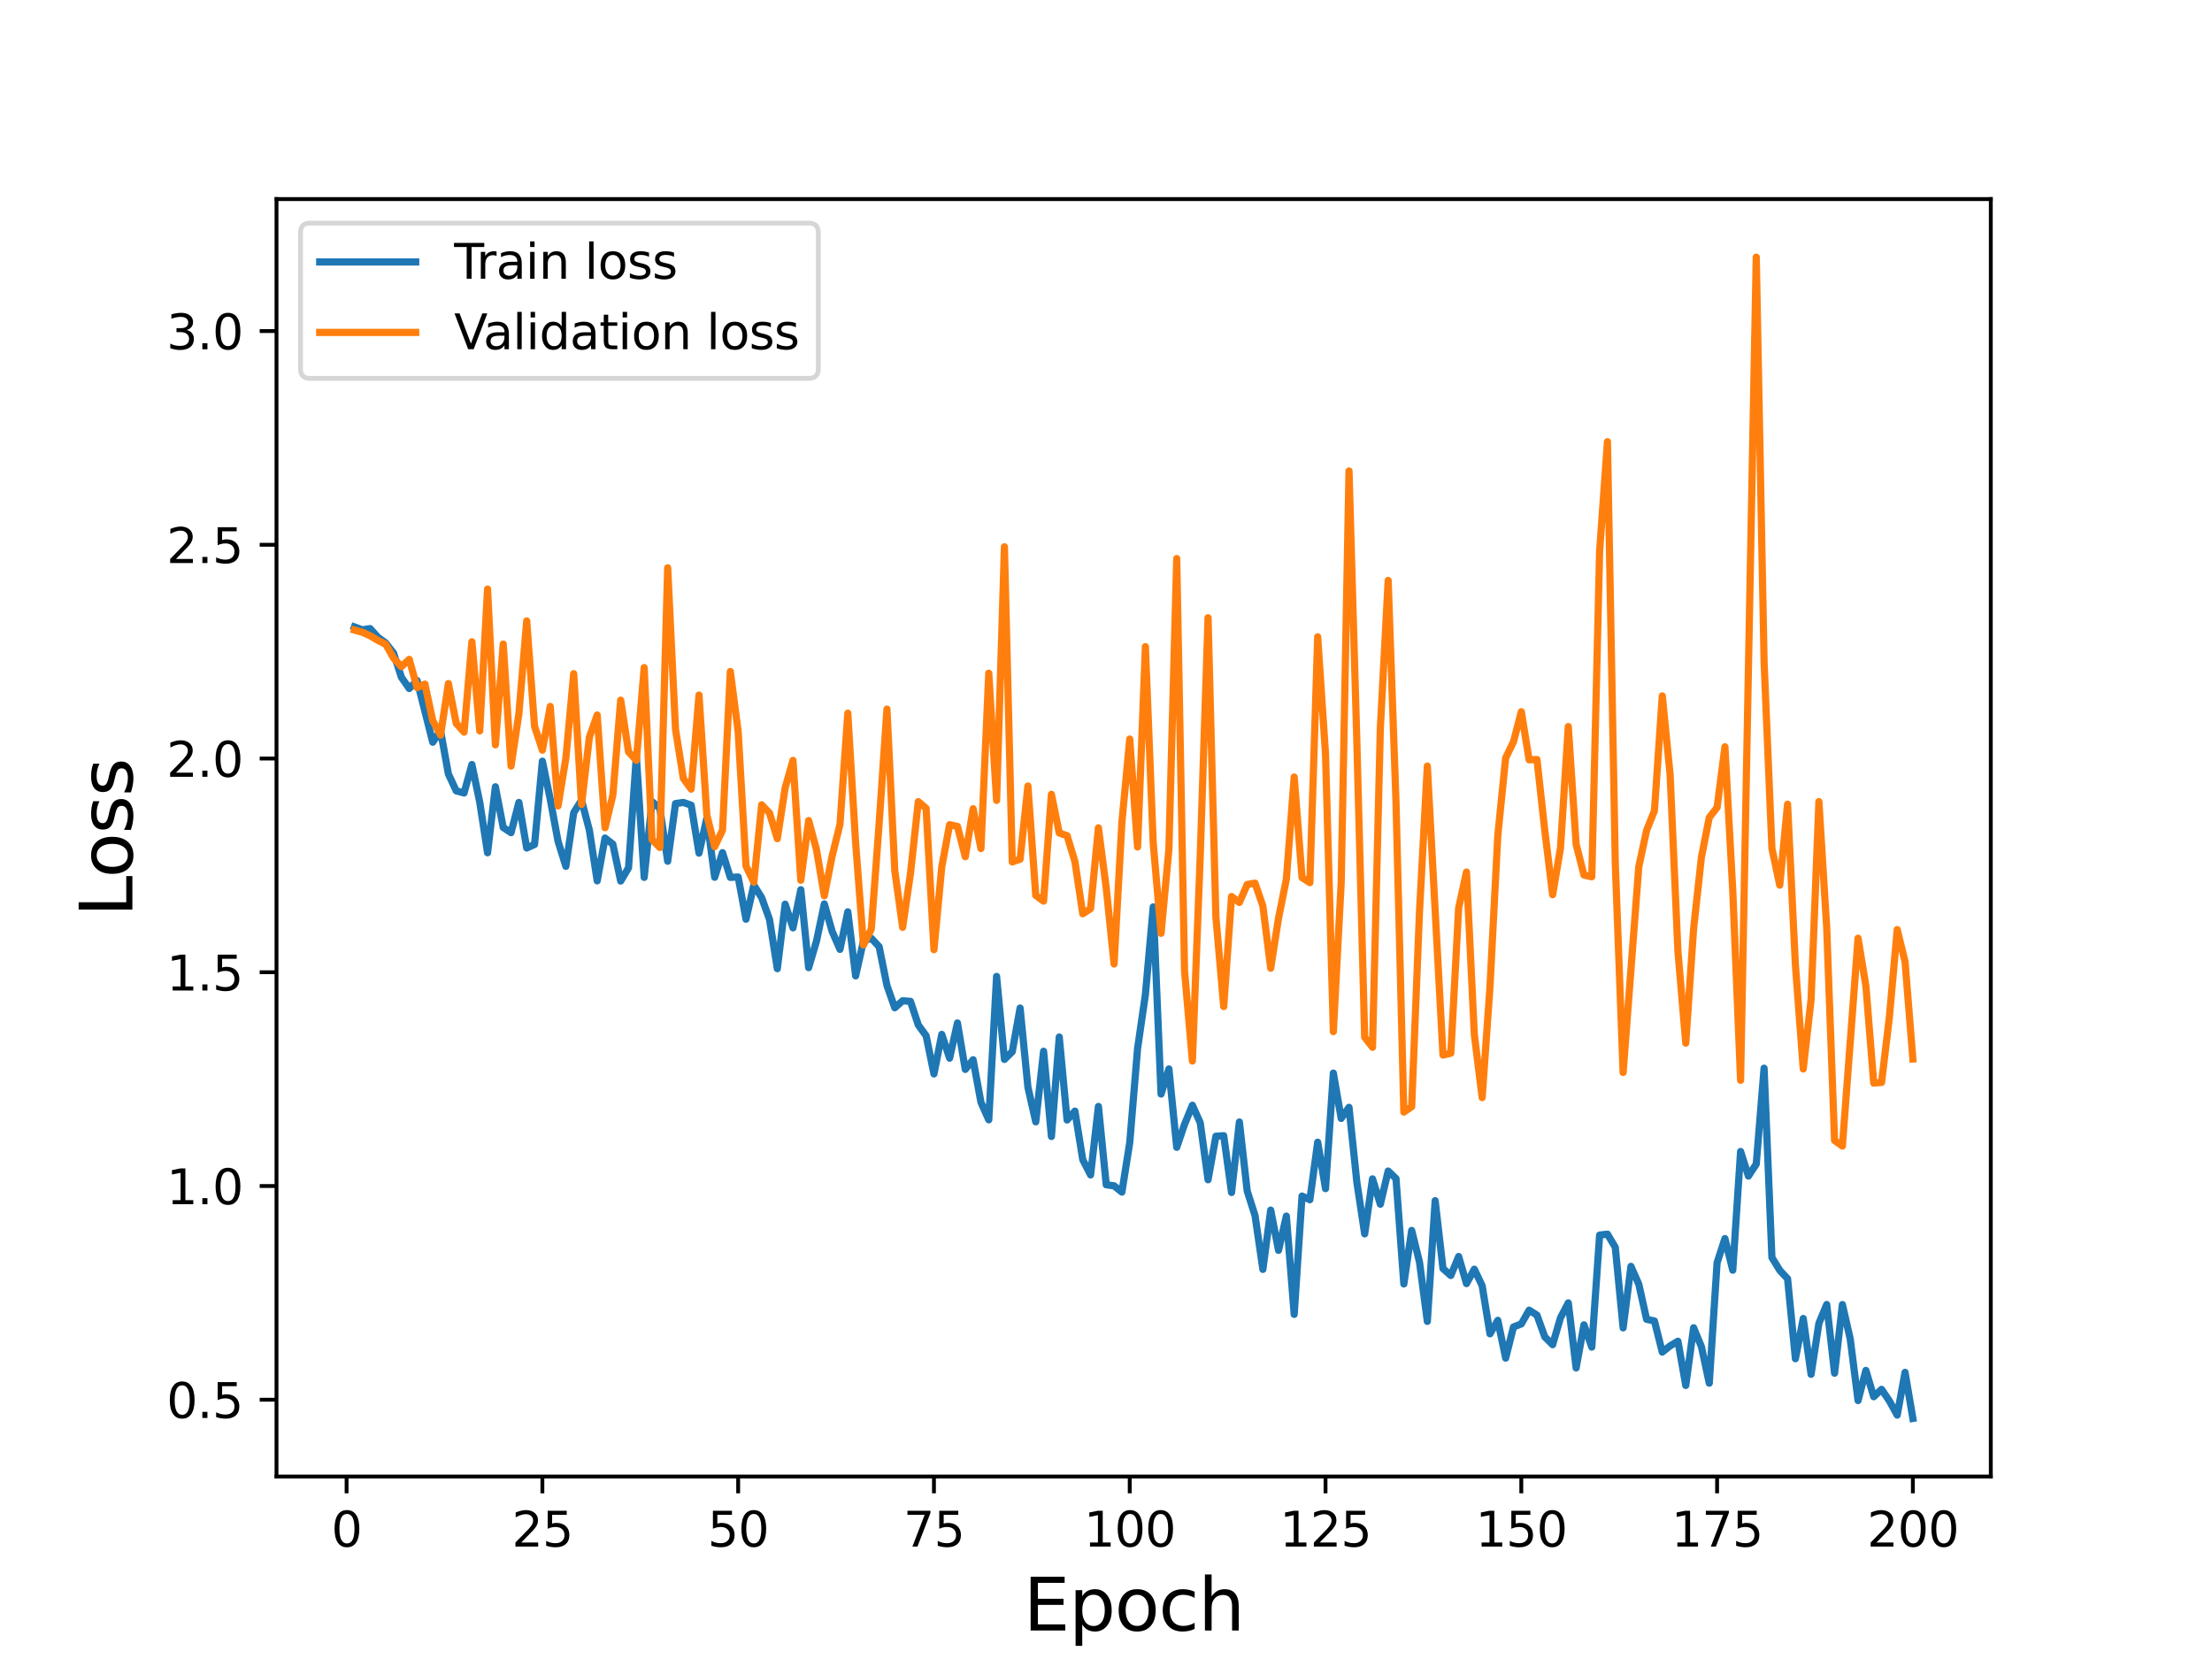 <?xml version="1.0" encoding="utf-8" standalone="no"?>
<!DOCTYPE svg PUBLIC "-//W3C//DTD SVG 1.1//EN"
  "http://www.w3.org/Graphics/SVG/1.1/DTD/svg11.dtd">
<svg height="345.6pt" version="1.1" viewBox="0 0 460.8 345.6" width="460.8pt" xmlns="http://www.w3.org/2000/svg" xmlns:xlink="http://www.w3.org/1999/xlink">
 <defs>
  <style type="text/css">*{stroke-linecap:butt;stroke-linejoin:round;}</style>
 </defs>
 <g id="figure_1">
  <g id="patch_1">
   <path d="M 0 345.6 
L 460.8 345.6 
L 460.8 0 
L 0 0 
z
" style="fill:#ffffff;"/>
  </g>
  <g id="axes_1">
   <g id="patch_2">
    <path d="M 57.6 307.584 
L 414.72 307.584 
L 414.72 41.472 
L 57.6 41.472 
z
" style="fill:#ffffff;"/>
   </g>
   <g id="matplotlib.axis_1">
    <g id="xtick_1">
     <g id="line2d_1">
      <defs>
       <path d="M 0 0 
L 0 3.5 
" id="m58f3cc2069" style="stroke:#000000;stroke-width:0.8;"/>
      </defs>
      <g>
       <use style="stroke:#000000;stroke-width:0.8;" x="72.201" xlink:href="#m58f3cc2069" y="307.584"/>
      </g>
     </g>
     <g id="text_1">
      <!-- 0 -->
      <g transform="translate(69.02 322.182)scale(0.1 -0.1)">
       <defs>
        <path d="M 2034 4250 
Q 1547 4250 1301 3770 
Q 1056 3291 1056 2328 
Q 1056 1369 1301 889 
Q 1547 409 2034 409 
Q 2525 409 2770 889 
Q 3016 1369 3016 2328 
Q 3016 3291 2770 3770 
Q 2525 4250 2034 4250 
z
M 2034 4750 
Q 2819 4750 3233 4129 
Q 3647 3509 3647 2328 
Q 3647 1150 3233 529 
Q 2819 -91 2034 -91 
Q 1250 -91 836 529 
Q 422 1150 422 2328 
Q 422 3509 836 4129 
Q 1250 4750 2034 4750 
z
" id="DejaVuSans-30" transform="scale(0.016)"/>
       </defs>
       <use xlink:href="#DejaVuSans-30"/>
      </g>
     </g>
    </g>
    <g id="xtick_2">
     <g id="line2d_2">
      <g>
       <use style="stroke:#000000;stroke-width:0.8;" x="112.987" xlink:href="#m58f3cc2069" y="307.584"/>
      </g>
     </g>
     <g id="text_2">
      <!-- 25 -->
      <g transform="translate(106.625 322.182)scale(0.1 -0.1)">
       <defs>
        <path d="M 1228 531 
L 3431 531 
L 3431 0 
L 469 0 
L 469 531 
Q 828 903 1448 1529 
Q 2069 2156 2228 2338 
Q 2531 2678 2651 2914 
Q 2772 3150 2772 3378 
Q 2772 3750 2511 3984 
Q 2250 4219 1831 4219 
Q 1534 4219 1204 4116 
Q 875 4013 500 3803 
L 500 4441 
Q 881 4594 1212 4672 
Q 1544 4750 1819 4750 
Q 2544 4750 2975 4387 
Q 3406 4025 3406 3419 
Q 3406 3131 3298 2873 
Q 3191 2616 2906 2266 
Q 2828 2175 2409 1742 
Q 1991 1309 1228 531 
z
" id="DejaVuSans-32" transform="scale(0.016)"/>
        <path d="M 691 4666 
L 3169 4666 
L 3169 4134 
L 1269 4134 
L 1269 2991 
Q 1406 3038 1543 3061 
Q 1681 3084 1819 3084 
Q 2600 3084 3056 2656 
Q 3513 2228 3513 1497 
Q 3513 744 3044 326 
Q 2575 -91 1722 -91 
Q 1428 -91 1123 -41 
Q 819 9 494 109 
L 494 744 
Q 775 591 1075 516 
Q 1375 441 1709 441 
Q 2250 441 2565 725 
Q 2881 1009 2881 1497 
Q 2881 1984 2565 2268 
Q 2250 2553 1709 2553 
Q 1456 2553 1204 2497 
Q 953 2441 691 2322 
L 691 4666 
z
" id="DejaVuSans-35" transform="scale(0.016)"/>
       </defs>
       <use xlink:href="#DejaVuSans-32"/>
       <use x="63.623" xlink:href="#DejaVuSans-35"/>
      </g>
     </g>
    </g>
    <g id="xtick_3">
     <g id="line2d_3">
      <g>
       <use style="stroke:#000000;stroke-width:0.8;" x="153.773" xlink:href="#m58f3cc2069" y="307.584"/>
      </g>
     </g>
     <g id="text_3">
      <!-- 50 -->
      <g transform="translate(147.41 322.182)scale(0.1 -0.1)">
       <use xlink:href="#DejaVuSans-35"/>
       <use x="63.623" xlink:href="#DejaVuSans-30"/>
      </g>
     </g>
    </g>
    <g id="xtick_4">
     <g id="line2d_4">
      <g>
       <use style="stroke:#000000;stroke-width:0.8;" x="194.559" xlink:href="#m58f3cc2069" y="307.584"/>
      </g>
     </g>
     <g id="text_4">
      <!-- 75 -->
      <g transform="translate(188.196 322.182)scale(0.1 -0.1)">
       <defs>
        <path d="M 525 4666 
L 3525 4666 
L 3525 4397 
L 1831 0 
L 1172 0 
L 2766 4134 
L 525 4134 
L 525 4666 
z
" id="DejaVuSans-37" transform="scale(0.016)"/>
       </defs>
       <use xlink:href="#DejaVuSans-37"/>
       <use x="63.623" xlink:href="#DejaVuSans-35"/>
      </g>
     </g>
    </g>
    <g id="xtick_5">
     <g id="line2d_5">
      <g>
       <use style="stroke:#000000;stroke-width:0.8;" x="235.344" xlink:href="#m58f3cc2069" y="307.584"/>
      </g>
     </g>
     <g id="text_5">
      <!-- 100 -->
      <g transform="translate(225.801 322.182)scale(0.1 -0.1)">
       <defs>
        <path d="M 794 531 
L 1825 531 
L 1825 4091 
L 703 3866 
L 703 4441 
L 1819 4666 
L 2450 4666 
L 2450 531 
L 3481 531 
L 3481 0 
L 794 0 
L 794 531 
z
" id="DejaVuSans-31" transform="scale(0.016)"/>
       </defs>
       <use xlink:href="#DejaVuSans-31"/>
       <use x="63.623" xlink:href="#DejaVuSans-30"/>
       <use x="127.246" xlink:href="#DejaVuSans-30"/>
      </g>
     </g>
    </g>
    <g id="xtick_6">
     <g id="line2d_6">
      <g>
       <use style="stroke:#000000;stroke-width:0.8;" x="276.13" xlink:href="#m58f3cc2069" y="307.584"/>
      </g>
     </g>
     <g id="text_6">
      <!-- 125 -->
      <g transform="translate(266.586 322.182)scale(0.1 -0.1)">
       <use xlink:href="#DejaVuSans-31"/>
       <use x="63.623" xlink:href="#DejaVuSans-32"/>
       <use x="127.246" xlink:href="#DejaVuSans-35"/>
      </g>
     </g>
    </g>
    <g id="xtick_7">
     <g id="line2d_7">
      <g>
       <use style="stroke:#000000;stroke-width:0.8;" x="316.916" xlink:href="#m58f3cc2069" y="307.584"/>
      </g>
     </g>
     <g id="text_7">
      <!-- 150 -->
      <g transform="translate(307.372 322.182)scale(0.1 -0.1)">
       <use xlink:href="#DejaVuSans-31"/>
       <use x="63.623" xlink:href="#DejaVuSans-35"/>
       <use x="127.246" xlink:href="#DejaVuSans-30"/>
      </g>
     </g>
    </g>
    <g id="xtick_8">
     <g id="line2d_8">
      <g>
       <use style="stroke:#000000;stroke-width:0.8;" x="357.702" xlink:href="#m58f3cc2069" y="307.584"/>
      </g>
     </g>
     <g id="text_8">
      <!-- 175 -->
      <g transform="translate(348.158 322.182)scale(0.1 -0.1)">
       <use xlink:href="#DejaVuSans-31"/>
       <use x="63.623" xlink:href="#DejaVuSans-37"/>
       <use x="127.246" xlink:href="#DejaVuSans-35"/>
      </g>
     </g>
    </g>
    <g id="xtick_9">
     <g id="line2d_9">
      <g>
       <use style="stroke:#000000;stroke-width:0.8;" x="398.487" xlink:href="#m58f3cc2069" y="307.584"/>
      </g>
     </g>
     <g id="text_9">
      <!-- 200 -->
      <g transform="translate(388.944 322.182)scale(0.1 -0.1)">
       <use xlink:href="#DejaVuSans-32"/>
       <use x="63.623" xlink:href="#DejaVuSans-30"/>
       <use x="127.246" xlink:href="#DejaVuSans-30"/>
      </g>
     </g>
    </g>
    <g id="text_10">
     <!-- Epoch -->
     <g transform="translate(213.194 339.66)scale(0.15 -0.15)">
      <defs>
       <path d="M 628 4666 
L 3578 4666 
L 3578 4134 
L 1259 4134 
L 1259 2753 
L 3481 2753 
L 3481 2222 
L 1259 2222 
L 1259 531 
L 3634 531 
L 3634 0 
L 628 0 
L 628 4666 
z
" id="DejaVuSans-45" transform="scale(0.016)"/>
       <path d="M 1159 525 
L 1159 -1331 
L 581 -1331 
L 581 3500 
L 1159 3500 
L 1159 2969 
Q 1341 3281 1617 3432 
Q 1894 3584 2278 3584 
Q 2916 3584 3314 3078 
Q 3713 2572 3713 1747 
Q 3713 922 3314 415 
Q 2916 -91 2278 -91 
Q 1894 -91 1617 61 
Q 1341 213 1159 525 
z
M 3116 1747 
Q 3116 2381 2855 2742 
Q 2594 3103 2138 3103 
Q 1681 3103 1420 2742 
Q 1159 2381 1159 1747 
Q 1159 1113 1420 752 
Q 1681 391 2138 391 
Q 2594 391 2855 752 
Q 3116 1113 3116 1747 
z
" id="DejaVuSans-70" transform="scale(0.016)"/>
       <path d="M 1959 3097 
Q 1497 3097 1228 2736 
Q 959 2375 959 1747 
Q 959 1119 1226 758 
Q 1494 397 1959 397 
Q 2419 397 2687 759 
Q 2956 1122 2956 1747 
Q 2956 2369 2687 2733 
Q 2419 3097 1959 3097 
z
M 1959 3584 
Q 2709 3584 3137 3096 
Q 3566 2609 3566 1747 
Q 3566 888 3137 398 
Q 2709 -91 1959 -91 
Q 1206 -91 779 398 
Q 353 888 353 1747 
Q 353 2609 779 3096 
Q 1206 3584 1959 3584 
z
" id="DejaVuSans-6f" transform="scale(0.016)"/>
       <path d="M 3122 3366 
L 3122 2828 
Q 2878 2963 2633 3030 
Q 2388 3097 2138 3097 
Q 1578 3097 1268 2742 
Q 959 2388 959 1747 
Q 959 1106 1268 751 
Q 1578 397 2138 397 
Q 2388 397 2633 464 
Q 2878 531 3122 666 
L 3122 134 
Q 2881 22 2623 -34 
Q 2366 -91 2075 -91 
Q 1284 -91 818 406 
Q 353 903 353 1747 
Q 353 2603 823 3093 
Q 1294 3584 2113 3584 
Q 2378 3584 2631 3529 
Q 2884 3475 3122 3366 
z
" id="DejaVuSans-63" transform="scale(0.016)"/>
       <path d="M 3513 2113 
L 3513 0 
L 2938 0 
L 2938 2094 
Q 2938 2591 2744 2837 
Q 2550 3084 2163 3084 
Q 1697 3084 1428 2787 
Q 1159 2491 1159 1978 
L 1159 0 
L 581 0 
L 581 4863 
L 1159 4863 
L 1159 2956 
Q 1366 3272 1645 3428 
Q 1925 3584 2291 3584 
Q 2894 3584 3203 3211 
Q 3513 2838 3513 2113 
z
" id="DejaVuSans-68" transform="scale(0.016)"/>
      </defs>
      <use xlink:href="#DejaVuSans-45"/>
      <use x="63.184" xlink:href="#DejaVuSans-70"/>
      <use x="126.66" xlink:href="#DejaVuSans-6f"/>
      <use x="187.842" xlink:href="#DejaVuSans-63"/>
      <use x="242.822" xlink:href="#DejaVuSans-68"/>
     </g>
    </g>
   </g>
   <g id="matplotlib.axis_2">
    <g id="ytick_1">
     <g id="line2d_10">
      <defs>
       <path d="M 0 0 
L -3.5 0 
" id="m26da3624b7" style="stroke:#000000;stroke-width:0.8;"/>
      </defs>
      <g>
       <use style="stroke:#000000;stroke-width:0.8;" x="57.6" xlink:href="#m26da3624b7" y="291.589"/>
      </g>
     </g>
     <g id="text_11">
      <!-- 0.5 -->
      <g transform="translate(34.697 295.388)scale(0.1 -0.1)">
       <defs>
        <path d="M 684 794 
L 1344 794 
L 1344 0 
L 684 0 
L 684 794 
z
" id="DejaVuSans-2e" transform="scale(0.016)"/>
       </defs>
       <use xlink:href="#DejaVuSans-30"/>
       <use x="63.623" xlink:href="#DejaVuSans-2e"/>
       <use x="95.41" xlink:href="#DejaVuSans-35"/>
      </g>
     </g>
    </g>
    <g id="ytick_2">
     <g id="line2d_11">
      <g>
       <use style="stroke:#000000;stroke-width:0.8;" x="57.6" xlink:href="#m26da3624b7" y="247.065"/>
      </g>
     </g>
     <g id="text_12">
      <!-- 1.0 -->
      <g transform="translate(34.697 250.864)scale(0.1 -0.1)">
       <use xlink:href="#DejaVuSans-31"/>
       <use x="63.623" xlink:href="#DejaVuSans-2e"/>
       <use x="95.41" xlink:href="#DejaVuSans-30"/>
      </g>
     </g>
    </g>
    <g id="ytick_3">
     <g id="line2d_12">
      <g>
       <use style="stroke:#000000;stroke-width:0.8;" x="57.6" xlink:href="#m26da3624b7" y="202.54"/>
      </g>
     </g>
     <g id="text_13">
      <!-- 1.5 -->
      <g transform="translate(34.697 206.339)scale(0.1 -0.1)">
       <use xlink:href="#DejaVuSans-31"/>
       <use x="63.623" xlink:href="#DejaVuSans-2e"/>
       <use x="95.41" xlink:href="#DejaVuSans-35"/>
      </g>
     </g>
    </g>
    <g id="ytick_4">
     <g id="line2d_13">
      <g>
       <use style="stroke:#000000;stroke-width:0.8;" x="57.6" xlink:href="#m26da3624b7" y="158.016"/>
      </g>
     </g>
     <g id="text_14">
      <!-- 2.0 -->
      <g transform="translate(34.697 161.815)scale(0.1 -0.1)">
       <use xlink:href="#DejaVuSans-32"/>
       <use x="63.623" xlink:href="#DejaVuSans-2e"/>
       <use x="95.41" xlink:href="#DejaVuSans-30"/>
      </g>
     </g>
    </g>
    <g id="ytick_5">
     <g id="line2d_14">
      <g>
       <use style="stroke:#000000;stroke-width:0.8;" x="57.6" xlink:href="#m26da3624b7" y="113.491"/>
      </g>
     </g>
     <g id="text_15">
      <!-- 2.5 -->
      <g transform="translate(34.697 117.29)scale(0.1 -0.1)">
       <use xlink:href="#DejaVuSans-32"/>
       <use x="63.623" xlink:href="#DejaVuSans-2e"/>
       <use x="95.41" xlink:href="#DejaVuSans-35"/>
      </g>
     </g>
    </g>
    <g id="ytick_6">
     <g id="line2d_15">
      <g>
       <use style="stroke:#000000;stroke-width:0.8;" x="57.6" xlink:href="#m26da3624b7" y="68.967"/>
      </g>
     </g>
     <g id="text_16">
      <!-- 3.0 -->
      <g transform="translate(34.697 72.766)scale(0.1 -0.1)">
       <defs>
        <path d="M 2597 2516 
Q 3050 2419 3304 2112 
Q 3559 1806 3559 1356 
Q 3559 666 3084 287 
Q 2609 -91 1734 -91 
Q 1441 -91 1130 -33 
Q 819 25 488 141 
L 488 750 
Q 750 597 1062 519 
Q 1375 441 1716 441 
Q 2309 441 2620 675 
Q 2931 909 2931 1356 
Q 2931 1769 2642 2001 
Q 2353 2234 1838 2234 
L 1294 2234 
L 1294 2753 
L 1863 2753 
Q 2328 2753 2575 2939 
Q 2822 3125 2822 3475 
Q 2822 3834 2567 4026 
Q 2313 4219 1838 4219 
Q 1578 4219 1281 4162 
Q 984 4106 628 3988 
L 628 4550 
Q 988 4650 1302 4700 
Q 1616 4750 1894 4750 
Q 2613 4750 3031 4423 
Q 3450 4097 3450 3541 
Q 3450 3153 3228 2886 
Q 3006 2619 2597 2516 
z
" id="DejaVuSans-33" transform="scale(0.016)"/>
       </defs>
       <use xlink:href="#DejaVuSans-33"/>
       <use x="63.623" xlink:href="#DejaVuSans-2e"/>
       <use x="95.41" xlink:href="#DejaVuSans-30"/>
      </g>
     </g>
    </g>
    <g id="text_17">
     <!-- Loss -->
     <g transform="translate(27.577 190.979)rotate(-90)scale(0.15 -0.15)">
      <defs>
       <path d="M 628 4666 
L 1259 4666 
L 1259 531 
L 3531 531 
L 3531 0 
L 628 0 
L 628 4666 
z
" id="DejaVuSans-4c" transform="scale(0.016)"/>
       <path d="M 2834 3397 
L 2834 2853 
Q 2591 2978 2328 3040 
Q 2066 3103 1784 3103 
Q 1356 3103 1142 2972 
Q 928 2841 928 2578 
Q 928 2378 1081 2264 
Q 1234 2150 1697 2047 
L 1894 2003 
Q 2506 1872 2764 1633 
Q 3022 1394 3022 966 
Q 3022 478 2636 193 
Q 2250 -91 1575 -91 
Q 1294 -91 989 -36 
Q 684 19 347 128 
L 347 722 
Q 666 556 975 473 
Q 1284 391 1588 391 
Q 1994 391 2212 530 
Q 2431 669 2431 922 
Q 2431 1156 2273 1281 
Q 2116 1406 1581 1522 
L 1381 1569 
Q 847 1681 609 1914 
Q 372 2147 372 2553 
Q 372 3047 722 3315 
Q 1072 3584 1716 3584 
Q 2034 3584 2315 3537 
Q 2597 3491 2834 3397 
z
" id="DejaVuSans-73" transform="scale(0.016)"/>
      </defs>
      <use xlink:href="#DejaVuSans-4c"/>
      <use x="53.963" xlink:href="#DejaVuSans-6f"/>
      <use x="115.145" xlink:href="#DejaVuSans-73"/>
      <use x="167.244" xlink:href="#DejaVuSans-73"/>
     </g>
    </g>
   </g>
   <g id="line2d_16">
    <path clip-path="url(#p630983f7d8)" d="M 73.833 130.597 
L 75.464 131.202 
L 77.096 130.95 
L 78.727 132.756 
L 80.358 133.956 
L 81.99 136.066 
L 83.621 141.093 
L 85.253 143.427 
L 86.884 141.759 
L 90.147 154.616 
L 91.778 152.231 
L 93.41 161.247 
L 95.041 164.746 
L 96.673 165.192 
L 98.304 159.262 
L 99.936 167.109 
L 101.567 177.649 
L 103.198 163.901 
L 104.83 172.379 
L 106.461 173.461 
L 108.093 167.165 
L 109.724 176.656 
L 111.356 175.918 
L 112.987 158.568 
L 114.618 166.459 
L 116.25 175.257 
L 117.881 180.476 
L 119.513 169.297 
L 121.144 166.712 
L 122.776 172.939 
L 124.407 183.502 
L 126.038 174.577 
L 127.67 175.863 
L 129.301 183.542 
L 130.933 180.777 
L 132.564 157.559 
L 134.196 182.774 
L 135.827 166.99 
L 137.458 168.391 
L 139.09 179.414 
L 140.721 167.399 
L 142.353 167.163 
L 143.984 167.735 
L 145.616 177.725 
L 147.247 170.418 
L 148.879 182.752 
L 150.51 177.625 
L 152.141 182.779 
L 153.773 182.691 
L 155.404 191.492 
L 157.036 184.373 
L 158.667 186.996 
L 160.299 191.527 
L 161.93 201.794 
L 163.561 188.36 
L 165.193 193.289 
L 166.824 185.351 
L 168.456 201.578 
L 170.087 196.06 
L 171.719 188.3 
L 173.35 194.026 
L 174.981 197.771 
L 176.613 189.948 
L 178.244 203.296 
L 179.876 196.027 
L 181.507 195.459 
L 183.139 197.21 
L 184.77 205.313 
L 186.401 209.938 
L 188.033 208.486 
L 189.664 208.593 
L 191.296 213.524 
L 192.927 215.768 
L 194.559 223.715 
L 196.19 215.482 
L 197.821 220.437 
L 199.453 213.102 
L 201.084 222.777 
L 202.716 220.763 
L 204.347 229.623 
L 205.979 233.274 
L 207.61 203.406 
L 209.241 220.696 
L 210.873 219.077 
L 212.504 209.992 
L 214.136 226.504 
L 215.767 233.701 
L 217.399 218.995 
L 219.03 236.754 
L 220.661 216.027 
L 222.293 233.315 
L 223.924 231.466 
L 225.556 241.573 
L 227.187 244.758 
L 228.819 230.492 
L 230.45 246.811 
L 232.081 247.027 
L 233.713 248.333 
L 235.344 238.028 
L 236.976 218.437 
L 238.607 207.17 
L 240.239 188.923 
L 241.87 227.91 
L 243.501 222.679 
L 245.133 239.009 
L 246.764 234.214 
L 248.396 230.242 
L 250.027 233.876 
L 251.659 245.769 
L 253.29 236.694 
L 254.921 236.585 
L 256.553 248.416 
L 258.184 233.731 
L 259.816 248.111 
L 261.447 253.223 
L 263.079 264.436 
L 264.71 252.091 
L 266.341 260.466 
L 267.973 253.336 
L 269.604 273.807 
L 271.236 249.16 
L 272.867 249.927 
L 274.499 237.937 
L 276.13 247.619 
L 277.761 223.546 
L 279.393 232.987 
L 281.024 230.68 
L 282.656 246.273 
L 284.287 257.044 
L 285.919 245.58 
L 287.55 250.856 
L 289.181 243.95 
L 290.813 245.521 
L 292.444 267.469 
L 294.076 256.321 
L 295.707 262.917 
L 297.339 275.267 
L 298.97 250.123 
L 300.601 264.271 
L 302.233 265.711 
L 303.864 261.749 
L 305.496 267.396 
L 307.127 264.401 
L 308.759 267.839 
L 310.39 277.863 
L 312.021 275.051 
L 313.653 282.921 
L 315.284 276.439 
L 316.916 275.799 
L 318.547 272.929 
L 320.179 273.965 
L 321.81 278.504 
L 323.441 280.119 
L 325.073 274.534 
L 326.704 271.409 
L 328.336 284.969 
L 329.967 275.979 
L 331.599 280.628 
L 333.23 257.292 
L 334.862 257.096 
L 336.493 259.84 
L 338.124 276.621 
L 339.756 263.81 
L 341.387 267.513 
L 343.019 274.836 
L 344.65 275.182 
L 346.282 281.668 
L 347.913 280.366 
L 349.544 279.403 
L 351.176 288.618 
L 352.807 276.594 
L 354.439 280.544 
L 356.07 288.139 
L 357.702 263.044 
L 359.333 258.019 
L 360.964 264.607 
L 362.596 239.873 
L 364.227 244.993 
L 365.859 242.5 
L 367.49 222.528 
L 369.122 261.953 
L 370.753 264.625 
L 372.384 266.377 
L 374.016 283.046 
L 375.647 274.665 
L 377.279 286.293 
L 378.91 275.674 
L 380.542 271.749 
L 382.173 286.061 
L 383.804 271.763 
L 385.436 278.922 
L 387.067 291.762 
L 388.699 285.479 
L 390.33 290.964 
L 391.962 289.427 
L 393.593 291.835 
L 395.224 294.797 
L 396.856 285.885 
L 398.487 295.488 
L 398.487 295.488 
" style="fill:none;stroke:#1f77b4;stroke-linecap:square;stroke-width:1.5;"/>
   </g>
   <g id="line2d_17">
    <path clip-path="url(#p630983f7d8)" d="M 73.833 131.253 
L 75.464 131.702 
L 77.096 132.436 
L 78.727 133.41 
L 80.358 134.217 
L 81.99 137.1 
L 83.621 138.866 
L 85.253 137.357 
L 86.884 143.245 
L 88.516 142.511 
L 90.147 150.123 
L 91.778 153.12 
L 93.41 142.397 
L 95.041 150.684 
L 96.673 152.517 
L 98.304 133.694 
L 99.936 152.261 
L 101.567 122.713 
L 103.198 155.163 
L 104.83 134.166 
L 106.461 159.587 
L 108.093 148.679 
L 109.724 129.345 
L 111.356 151.302 
L 112.987 156.273 
L 114.618 147.164 
L 116.25 167.889 
L 117.881 157.923 
L 119.513 140.332 
L 121.144 167.578 
L 122.776 153.58 
L 124.407 148.947 
L 126.038 172.434 
L 127.67 165.635 
L 129.301 145.852 
L 130.933 156.625 
L 132.564 158.391 
L 134.196 139.075 
L 135.827 174.901 
L 137.458 176.551 
L 139.09 118.275 
L 140.721 151.935 
L 142.353 162.16 
L 143.984 164.388 
L 145.616 144.79 
L 147.247 169.793 
L 148.879 176.372 
L 150.51 172.947 
L 152.141 139.884 
L 153.773 152.407 
L 155.404 180.397 
L 157.036 183.789 
L 158.667 167.655 
L 160.299 169.371 
L 161.93 174.714 
L 163.561 164.119 
L 165.193 158.401 
L 166.824 183.382 
L 168.456 170.939 
L 170.087 177.001 
L 171.719 186.606 
L 173.35 178.332 
L 174.981 171.743 
L 176.613 148.569 
L 178.244 175.624 
L 179.876 196.866 
L 181.507 193.57 
L 183.139 171.555 
L 184.77 147.72 
L 186.401 181.38 
L 188.033 193.175 
L 189.664 181.993 
L 191.296 167 
L 192.927 168.383 
L 194.559 197.837 
L 196.19 180.567 
L 197.821 171.8 
L 199.453 172.155 
L 201.084 178.478 
L 202.716 168.473 
L 204.347 176.777 
L 205.979 140.244 
L 207.61 166.741 
L 209.241 113.904 
L 210.873 179.563 
L 212.504 178.986 
L 214.136 163.742 
L 215.767 186.52 
L 217.399 187.72 
L 219.03 165.47 
L 220.661 173.528 
L 222.293 174.088 
L 223.924 179.468 
L 225.556 190.362 
L 227.187 189.29 
L 228.819 172.45 
L 230.45 185.006 
L 232.081 200.812 
L 233.713 171.291 
L 235.344 153.959 
L 236.976 176.443 
L 238.607 134.709 
L 240.239 175.682 
L 241.87 194.423 
L 243.501 176.941 
L 245.133 116.362 
L 246.764 202.265 
L 248.396 221.031 
L 250.027 178.327 
L 251.659 128.684 
L 253.29 190.962 
L 254.921 209.689 
L 256.553 186.763 
L 258.184 188.003 
L 259.816 184.257 
L 261.447 183.972 
L 263.079 188.748 
L 264.71 201.7 
L 266.341 191.265 
L 267.973 183.139 
L 269.604 161.864 
L 271.236 182.807 
L 272.867 183.874 
L 274.499 132.655 
L 276.13 157.13 
L 277.761 214.91 
L 279.393 183.914 
L 281.024 98.109 
L 282.656 154.496 
L 284.287 216.063 
L 285.919 218.174 
L 287.55 151.687 
L 289.181 120.915 
L 290.813 167.109 
L 292.444 231.668 
L 294.076 230.545 
L 295.707 189.885 
L 297.339 159.591 
L 300.601 219.789 
L 302.233 219.408 
L 303.864 189.142 
L 305.496 181.656 
L 307.127 215.499 
L 308.759 228.653 
L 310.39 205.576 
L 312.021 174.025 
L 313.653 157.905 
L 315.284 154.535 
L 316.916 148.261 
L 318.547 158.28 
L 320.179 158.226 
L 321.81 173.023 
L 323.441 186.387 
L 325.073 176.684 
L 326.704 151.356 
L 328.336 175.885 
L 329.967 182.287 
L 331.599 182.652 
L 333.23 114.799 
L 334.862 92.011 
L 336.493 179.803 
L 338.124 223.416 
L 341.387 180.56 
L 343.019 172.98 
L 344.65 168.893 
L 346.282 144.965 
L 347.913 161.329 
L 349.544 198.179 
L 351.176 217.3 
L 352.807 193.473 
L 354.439 178.546 
L 356.07 170.305 
L 357.702 168.217 
L 359.333 155.573 
L 360.964 185.508 
L 362.596 225.048 
L 365.859 53.568 
L 367.49 137.873 
L 369.122 176.737 
L 370.753 184.396 
L 372.384 167.53 
L 374.016 201.043 
L 375.647 222.685 
L 377.279 208.254 
L 378.91 166.991 
L 380.542 193.374 
L 382.173 237.583 
L 383.804 238.741 
L 387.067 195.449 
L 388.699 205.384 
L 390.33 225.622 
L 391.962 225.498 
L 393.593 211.882 
L 395.224 193.656 
L 396.856 200.317 
L 398.487 220.606 
L 398.487 220.606 
" style="fill:none;stroke:#ff7f0e;stroke-linecap:square;stroke-width:1.5;"/>
   </g>
   <g id="patch_3">
    <path d="M 57.6 307.584 
L 57.6 41.472 
" style="fill:none;stroke:#000000;stroke-linecap:square;stroke-linejoin:miter;stroke-width:0.8;"/>
   </g>
   <g id="patch_4">
    <path d="M 414.72 307.584 
L 414.72 41.472 
" style="fill:none;stroke:#000000;stroke-linecap:square;stroke-linejoin:miter;stroke-width:0.8;"/>
   </g>
   <g id="patch_5">
    <path d="M 57.6 307.584 
L 414.72 307.584 
" style="fill:none;stroke:#000000;stroke-linecap:square;stroke-linejoin:miter;stroke-width:0.8;"/>
   </g>
   <g id="patch_6">
    <path d="M 57.6 41.472 
L 414.72 41.472 
" style="fill:none;stroke:#000000;stroke-linecap:square;stroke-linejoin:miter;stroke-width:0.8;"/>
   </g>
   <g id="legend_1">
    <g id="patch_7">
     <path d="M 64.6 78.828 
L 168.475 78.828 
Q 170.475 78.828 170.475 76.828 
L 170.475 48.472 
Q 170.475 46.472 168.475 46.472 
L 64.6 46.472 
Q 62.6 46.472 62.6 48.472 
L 62.6 76.828 
Q 62.6 78.828 64.6 78.828 
z
" style="fill:#ffffff;opacity:0.8;stroke:#cccccc;stroke-linejoin:miter;"/>
    </g>
    <g id="line2d_18">
     <path d="M 66.6 54.57 
L 86.6 54.57 
" style="fill:none;stroke:#1f77b4;stroke-linecap:square;stroke-width:1.5;"/>
    </g>
    <g id="line2d_19"/>
    <g id="text_18">
     <!-- Train loss -->
     <g transform="translate(94.6 58.07)scale(0.1 -0.1)">
      <defs>
       <path d="M -19 4666 
L 3928 4666 
L 3928 4134 
L 2272 4134 
L 2272 0 
L 1638 0 
L 1638 4134 
L -19 4134 
L -19 4666 
z
" id="DejaVuSans-54" transform="scale(0.016)"/>
       <path d="M 2631 2963 
Q 2534 3019 2420 3045 
Q 2306 3072 2169 3072 
Q 1681 3072 1420 2755 
Q 1159 2438 1159 1844 
L 1159 0 
L 581 0 
L 581 3500 
L 1159 3500 
L 1159 2956 
Q 1341 3275 1631 3429 
Q 1922 3584 2338 3584 
Q 2397 3584 2469 3576 
Q 2541 3569 2628 3553 
L 2631 2963 
z
" id="DejaVuSans-72" transform="scale(0.016)"/>
       <path d="M 2194 1759 
Q 1497 1759 1228 1600 
Q 959 1441 959 1056 
Q 959 750 1161 570 
Q 1363 391 1709 391 
Q 2188 391 2477 730 
Q 2766 1069 2766 1631 
L 2766 1759 
L 2194 1759 
z
M 3341 1997 
L 3341 0 
L 2766 0 
L 2766 531 
Q 2569 213 2275 61 
Q 1981 -91 1556 -91 
Q 1019 -91 701 211 
Q 384 513 384 1019 
Q 384 1609 779 1909 
Q 1175 2209 1959 2209 
L 2766 2209 
L 2766 2266 
Q 2766 2663 2505 2880 
Q 2244 3097 1772 3097 
Q 1472 3097 1187 3025 
Q 903 2953 641 2809 
L 641 3341 
Q 956 3463 1253 3523 
Q 1550 3584 1831 3584 
Q 2591 3584 2966 3190 
Q 3341 2797 3341 1997 
z
" id="DejaVuSans-61" transform="scale(0.016)"/>
       <path d="M 603 3500 
L 1178 3500 
L 1178 0 
L 603 0 
L 603 3500 
z
M 603 4863 
L 1178 4863 
L 1178 4134 
L 603 4134 
L 603 4863 
z
" id="DejaVuSans-69" transform="scale(0.016)"/>
       <path d="M 3513 2113 
L 3513 0 
L 2938 0 
L 2938 2094 
Q 2938 2591 2744 2837 
Q 2550 3084 2163 3084 
Q 1697 3084 1428 2787 
Q 1159 2491 1159 1978 
L 1159 0 
L 581 0 
L 581 3500 
L 1159 3500 
L 1159 2956 
Q 1366 3272 1645 3428 
Q 1925 3584 2291 3584 
Q 2894 3584 3203 3211 
Q 3513 2838 3513 2113 
z
" id="DejaVuSans-6e" transform="scale(0.016)"/>
       <path id="DejaVuSans-20" transform="scale(0.016)"/>
       <path d="M 603 4863 
L 1178 4863 
L 1178 0 
L 603 0 
L 603 4863 
z
" id="DejaVuSans-6c" transform="scale(0.016)"/>
      </defs>
      <use xlink:href="#DejaVuSans-54"/>
      <use x="46.334" xlink:href="#DejaVuSans-72"/>
      <use x="87.447" xlink:href="#DejaVuSans-61"/>
      <use x="148.727" xlink:href="#DejaVuSans-69"/>
      <use x="176.51" xlink:href="#DejaVuSans-6e"/>
      <use x="239.889" xlink:href="#DejaVuSans-20"/>
      <use x="271.676" xlink:href="#DejaVuSans-6c"/>
      <use x="299.459" xlink:href="#DejaVuSans-6f"/>
      <use x="360.641" xlink:href="#DejaVuSans-73"/>
      <use x="412.74" xlink:href="#DejaVuSans-73"/>
     </g>
    </g>
    <g id="line2d_20">
     <path d="M 66.6 69.249 
L 86.6 69.249 
" style="fill:none;stroke:#ff7f0e;stroke-linecap:square;stroke-width:1.5;"/>
    </g>
    <g id="line2d_21"/>
    <g id="text_19">
     <!-- Validation loss -->
     <g transform="translate(94.6 72.749)scale(0.1 -0.1)">
      <defs>
       <path d="M 1831 0 
L 50 4666 
L 709 4666 
L 2188 738 
L 3669 4666 
L 4325 4666 
L 2547 0 
L 1831 0 
z
" id="DejaVuSans-56" transform="scale(0.016)"/>
       <path d="M 2906 2969 
L 2906 4863 
L 3481 4863 
L 3481 0 
L 2906 0 
L 2906 525 
Q 2725 213 2448 61 
Q 2172 -91 1784 -91 
Q 1150 -91 751 415 
Q 353 922 353 1747 
Q 353 2572 751 3078 
Q 1150 3584 1784 3584 
Q 2172 3584 2448 3432 
Q 2725 3281 2906 2969 
z
M 947 1747 
Q 947 1113 1208 752 
Q 1469 391 1925 391 
Q 2381 391 2643 752 
Q 2906 1113 2906 1747 
Q 2906 2381 2643 2742 
Q 2381 3103 1925 3103 
Q 1469 3103 1208 2742 
Q 947 2381 947 1747 
z
" id="DejaVuSans-64" transform="scale(0.016)"/>
       <path d="M 1172 4494 
L 1172 3500 
L 2356 3500 
L 2356 3053 
L 1172 3053 
L 1172 1153 
Q 1172 725 1289 603 
Q 1406 481 1766 481 
L 2356 481 
L 2356 0 
L 1766 0 
Q 1100 0 847 248 
Q 594 497 594 1153 
L 594 3053 
L 172 3053 
L 172 3500 
L 594 3500 
L 594 4494 
L 1172 4494 
z
" id="DejaVuSans-74" transform="scale(0.016)"/>
      </defs>
      <use xlink:href="#DejaVuSans-56"/>
      <use x="60.658" xlink:href="#DejaVuSans-61"/>
      <use x="121.938" xlink:href="#DejaVuSans-6c"/>
      <use x="149.721" xlink:href="#DejaVuSans-69"/>
      <use x="177.504" xlink:href="#DejaVuSans-64"/>
      <use x="240.98" xlink:href="#DejaVuSans-61"/>
      <use x="302.26" xlink:href="#DejaVuSans-74"/>
      <use x="341.469" xlink:href="#DejaVuSans-69"/>
      <use x="369.252" xlink:href="#DejaVuSans-6f"/>
      <use x="430.434" xlink:href="#DejaVuSans-6e"/>
      <use x="493.812" xlink:href="#DejaVuSans-20"/>
      <use x="525.6" xlink:href="#DejaVuSans-6c"/>
      <use x="553.383" xlink:href="#DejaVuSans-6f"/>
      <use x="614.564" xlink:href="#DejaVuSans-73"/>
      <use x="666.664" xlink:href="#DejaVuSans-73"/>
     </g>
    </g>
   </g>
  </g>
 </g>
 <defs>
  <clipPath id="p630983f7d8">
   <rect height="266.112" width="357.12" x="57.6" y="41.472"/>
  </clipPath>
 </defs>
</svg>
